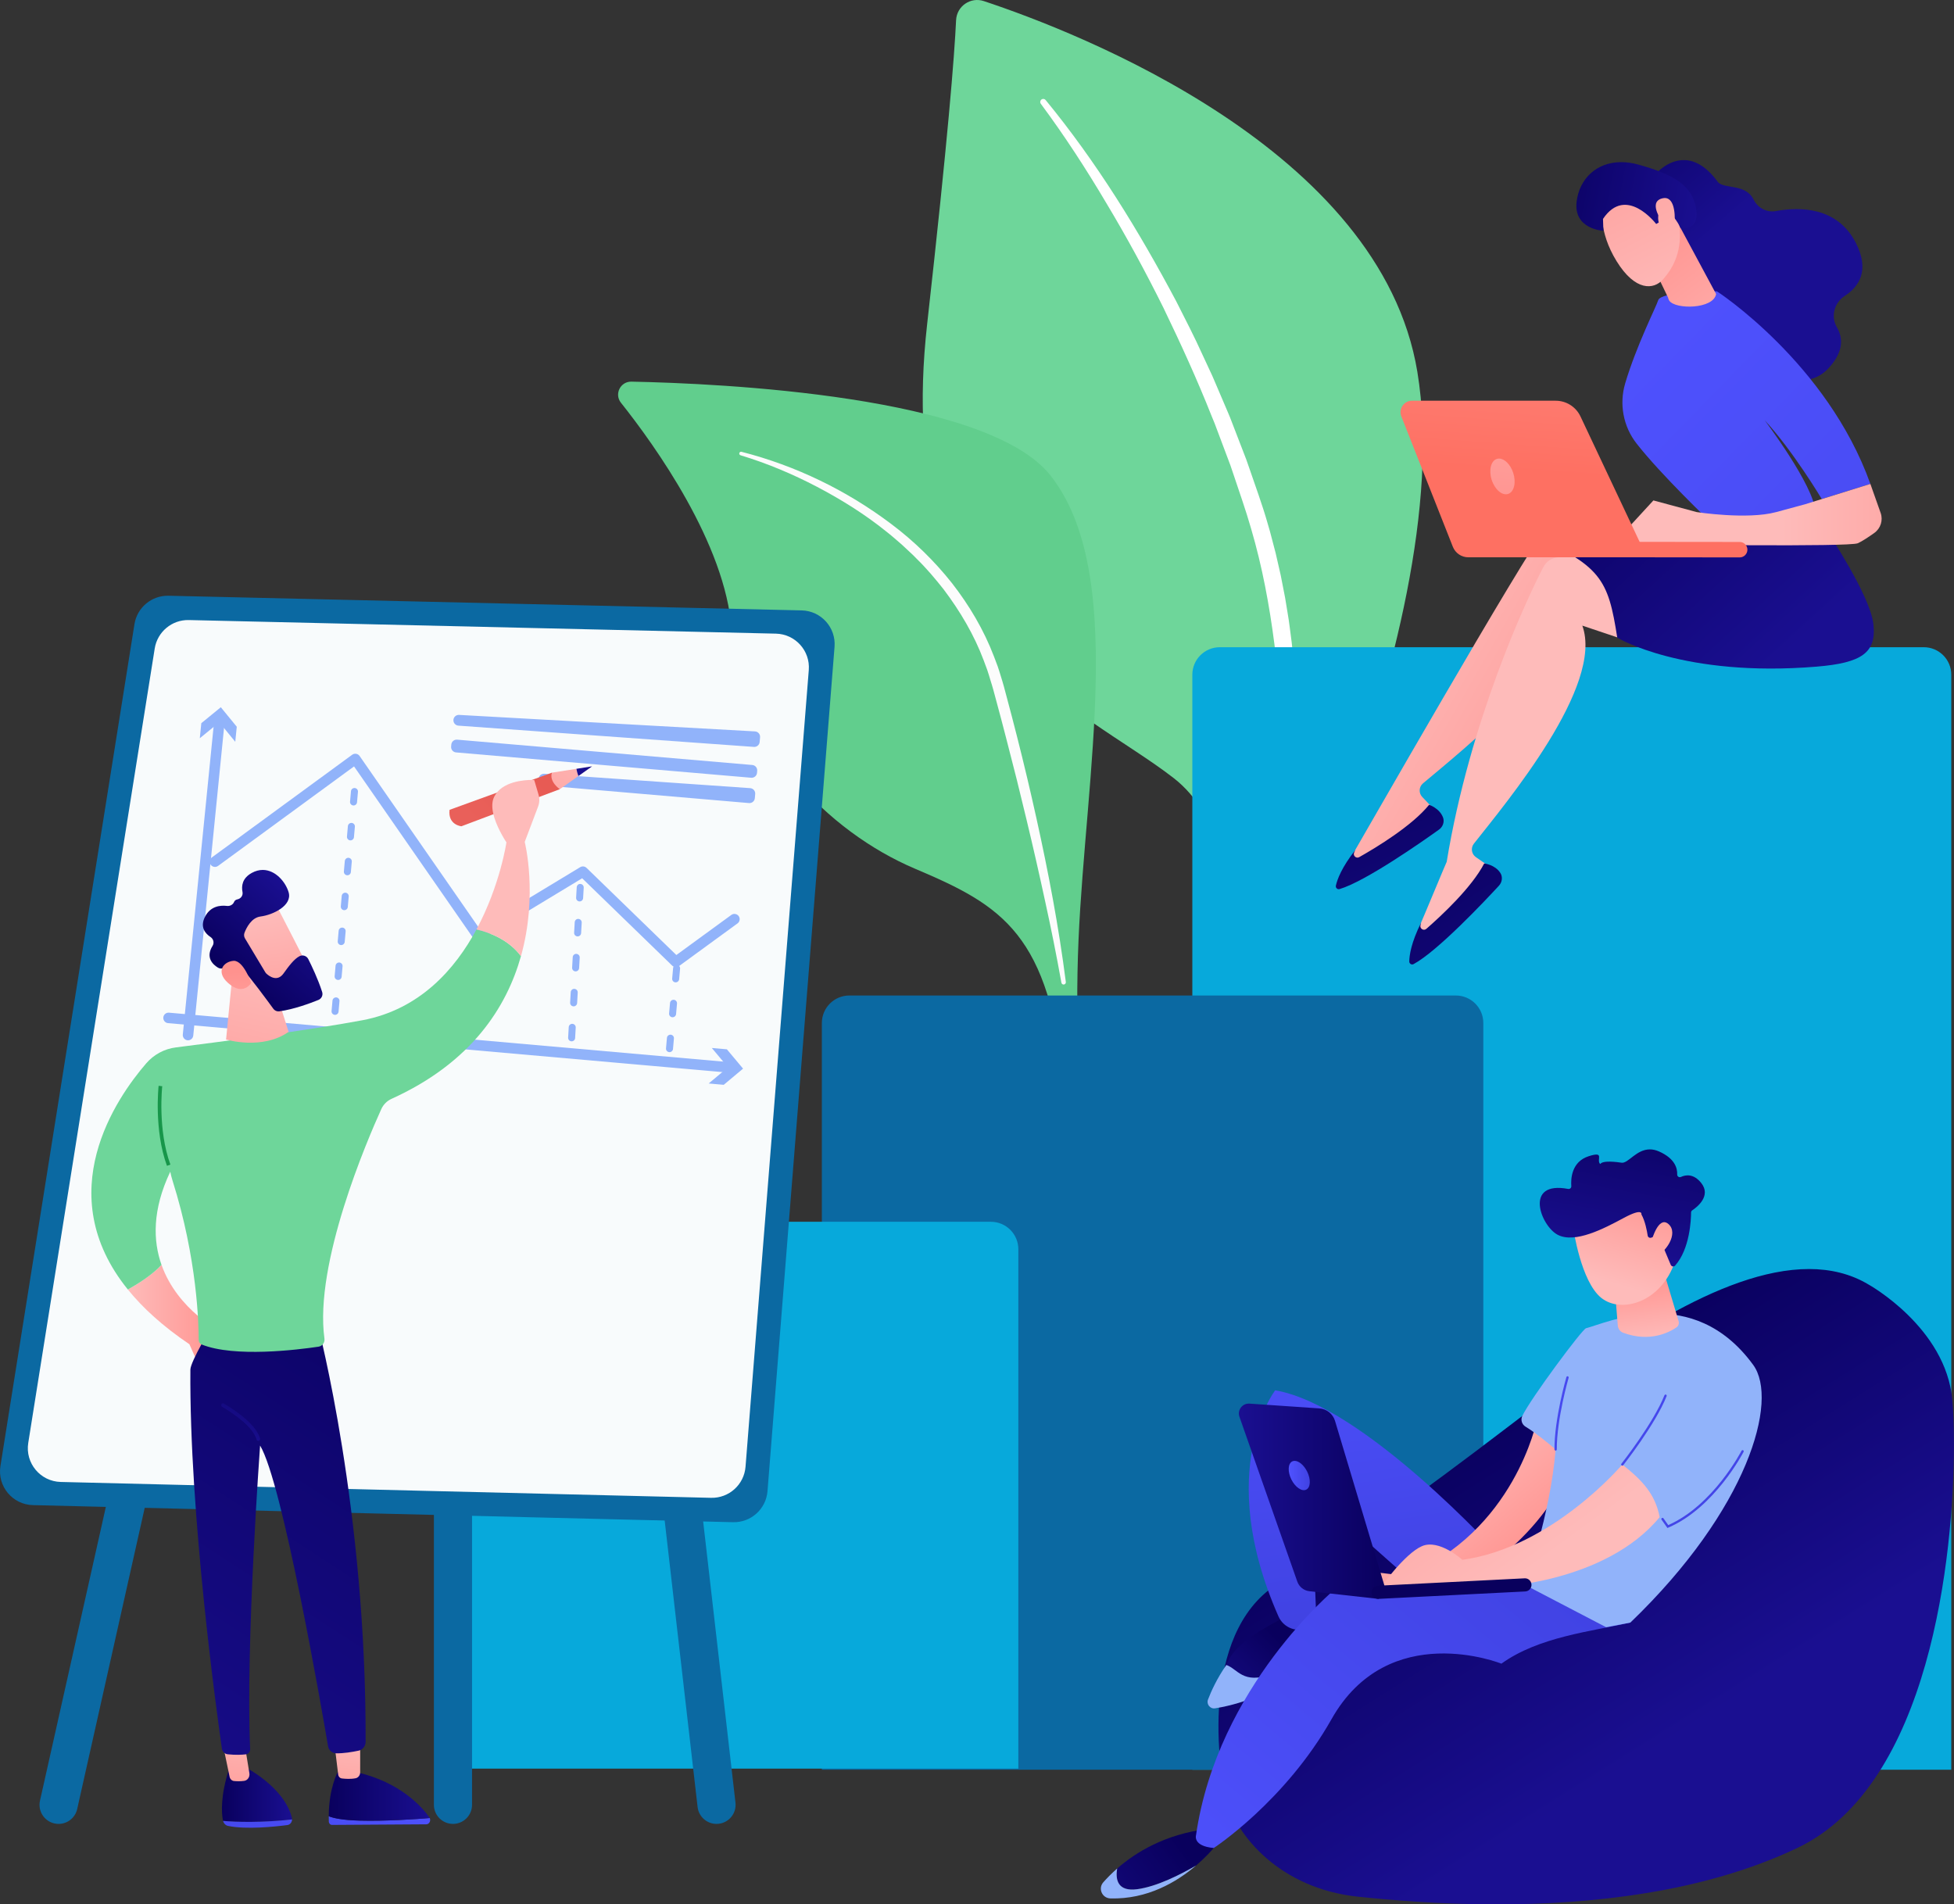 <svg xmlns="http://www.w3.org/2000/svg" xmlns:xlink="http://www.w3.org/1999/xlink" xmlns:a="http://ns.adobe.com/AdobeSVGViewerExtensions/3.0/" x="0px" y="0px" width="2873px" height="2800px" viewBox="9.102 0 2873 2800" xml:space="preserve">
<rect x="9.102" y="0" width="2873" height="2800" fill="#333333" stroke="none"/>
<defs>
</defs>
<g>
	<defs>
		<rect id="SVGID_1_" x="9.102" width="2872.87" height="2800"></rect>
	</defs>
	<clipPath id="SVGID_59_">
		<use xlink:href="#SVGID_1_"></use>
	</clipPath>
	<g clip-path="url(#SVGID_59_)">
		<defs>
			<rect id="SVGID_58_" x="9.102" width="2872.866" height="2800"></rect>
		</defs>
		<clipPath id="SVGID_60_">
			<use xlink:href="#SVGID_58_"></use>
		</clipPath>
		<path clip-path="url(#SVGID_60_)" fill="#6ED69A" d="M1821.052,1574.892c0,0,51.615-323.707-86.214-430.841    c-137.83-107.134-414.885-199.911-362.52-667.665c30.656-273.843,40.033-394.115,42.539-446.773    c0.978-20.541,21.233-34.491,40.75-28.011c138.056,45.832,583.408,217.875,637.439,545.02    C2157.101,934.456,1821.052,1574.892,1821.052,1574.892"></path>
		<path clip-path="url(#SVGID_60_)" fill="#FFFFFF" d="M1546.509,147.069c74.983,91.237,136.828,191.976,192.091,296.067    c13.302,26.292,26.895,52.47,38.981,79.368l9.318,20.056l4.659,10.03l4.366,10.16l17.381,40.685l4.297,10.194l3.981,10.321    l7.962,20.645l7.962,20.646l3.98,10.324l3.653,10.445c9.5,27.964,19.836,55.512,27.962,84.184    c2.26,7.078,4.018,14.292,5.948,21.459c1.873,7.183,3.859,14.338,5.638,21.542l4.973,21.699l2.474,10.852l2.136,10.92l4.267,21.84    l3.616,21.951c1.245,7.311,2.385,14.638,3.262,22l2.867,22.051c6.672,58.902,9.486,118.219,7.582,177.365    c-1.584,59.145-7.086,118.115-16.078,176.501c-4.645,29.174-10.19,58.194-16.661,87.011    c-6.458,28.881-13.802,57.318-23.097,85.782c-1.357,4.162-5.834,6.436-9.998,5.076c-4.068-1.329-6.332-5.638-5.161-9.719    l0.064-0.221c3.945-13.689,7.436-27.966,10.672-42.098c3.27-14.174,6.363-28.399,9.126-42.695    c5.597-28.574,10.278-57.332,14.064-86.195c7.718-57.696,12.477-115.803,13.101-173.937c0.774-58.123-2.12-116.239-8.956-173.842    c-7.38-57.503-17.965-114.67-34.328-170.229c-7.907-27.767-17.821-55.302-26.977-82.936l-3.518-10.345l-3.846-10.229    l-7.691-20.458l-7.69-20.462l-3.845-10.232l-4.161-10.108c-21.465-54.222-45.728-107.289-71.113-159.838    c-25.929-52.282-53.769-103.659-83.834-153.738c-29.731-50.23-61.663-99.437-96.387-146.186l-0.126-0.171    c-1.481-1.993-1.065-4.809,0.929-6.29C1542.283,144.881,1544.995,145.235,1546.509,147.069"></path>
		<path clip-path="url(#SVGID_60_)" fill="#61CE8D" d="M1739.721,2254.617c21.866,16.851-167.335-354.576-144.829-872.9    c10.605-244.248,70.424-540.804-41.121-682.468c-92.835-117.903-486.772-135.528-616.314-138.125    c-16.186-0.324-25.452,18.322-15.378,30.997c49.664,62.488,153.657,207.206,162.715,333.577    c11.942,166.566,141.396,297.302,270.027,351.724c128.632,54.422,197.902,95.932,219.614,323.765    C1596.145,1829.021,1677.588,2206.735,1739.721,2254.617"></path>
		<path clip-path="url(#SVGID_60_)" fill="#FCFCFC" d="M1099.374,664.285c79.59,20.363,154.879,56.775,220.715,106.566    c32.975,24.808,62.861,53.924,88.629,86.418c25.486,32.683,46.9,68.86,61.756,107.724l5.5,14.592    c1.802,4.875,3.146,9.904,4.737,14.851c1.467,4.963,3.127,9.965,4.432,14.897l3.938,14.802    c5.295,19.723,10.493,39.471,15.489,59.274c10.06,39.585,19.489,79.333,28.313,119.214    c17.677,79.764,32.953,160.046,43.341,241.212c0.231,1.808-1.046,3.46-2.854,3.691c-1.749,0.224-3.353-0.965-3.664-2.679    l-0.018-0.102c-7.183-39.997-15.187-79.984-23.926-119.743c-8.574-39.807-17.638-79.507-27.147-119.099l-14.459-59.337    l-15.138-59.169c-5.037-19.725-10.277-39.398-15.612-59.047l-3.968-14.744c-1.317-4.92-2.901-9.593-4.334-14.401    c-1.512-4.762-2.769-9.611-4.479-14.306l-5.222-14.053c-14.019-37.49-34.669-72.214-58.76-104.184    c-12.398-15.731-25.368-31.099-39.755-45.139l-5.294-5.361l-5.5-5.154c-3.684-3.419-7.281-6.938-11.036-10.283    c-7.607-6.584-15.136-13.271-23.1-19.45c-31.39-25.302-65.854-46.769-101.667-65.575c-35.827-18.742-73.493-34.586-112.176-46.268    l-0.164-0.049c-1.399-0.423-2.191-1.9-1.768-3.3C1096.594,664.722,1098.009,663.938,1099.374,664.285"></path>
		<path clip-path="url(#SVGID_60_)" fill="#07A9DB" d="M2878.091,2602.006H1762.204V992.026c0-22.326,18.099-40.424,40.425-40.424    h1035.037c22.326,0,40.425,18.098,40.425,40.424V2602.006z"></path>
		<path clip-path="url(#SVGID_60_)" fill="#0B69A2" d="M2190.039,2602.006h-972.543V1504.108c0-22.326,18.099-40.425,40.426-40.425    h891.692c22.325,0,40.425,18.098,40.425,40.425V2602.006z"></path>
		<path clip-path="url(#SVGID_60_)" fill="#07A9DB" d="M1506.397,2600.375H668.378v-763.577c0-22.326,18.099-40.425,40.424-40.425    h757.17c22.324,0,40.425,18.099,40.425,40.425V2600.375z"></path>
	</g>
	<g clip-path="url(#SVGID_59_)">
		<defs>
			<path id="SVGID_57_" d="M2284.016,773.805c-33.622,41.003-282.423,476.715-282.885,476.893l-12.602,23.247     c51.116-11.815,96.404-37.36,135.652-77.142l-23.907-25.025c-5.487-5.746-4.987-14.913,1.088-20.033     c59.882-50.438,234.482-188.667,221.033-281.68l135.914,79.155l-81.583-176.493l-69.444-8.276     c-1.038-0.124-2.077-0.185-3.107-0.185C2296.414,764.267,2289.009,767.718,2284.016,773.805"></path>
		</defs>
		<clipPath id="SVGID_61_">
			<use xlink:href="#SVGID_57_"></use>
		</clipPath>
		
			<linearGradient id="SVGID_62_" gradientUnits="userSpaceOnUse" x1="9.102" y1="2799.947" x2="10.102" y2="2799.947" gradientTransform="matrix(392.253 223.892 -223.892 392.253 625360.188 -1099407.25)">
			<stop offset="0" style="stop-color:#FEBBBA"></stop>
			<stop offset="1" style="stop-color:#FF928E"></stop>
		</linearGradient>
		<polygon clip-path="url(#SVGID_61_)" fill="url(#SVGID_62_)" points="1769.102,1148.698 2342.867,1476.196 2677.738,889.513     2103.972,562.015   "></polygon>
	</g>
	<g clip-path="url(#SVGID_59_)">
		<defs>
			<path id="SVGID_56_" d="M2007.563,1260.251c-4.562,2.576-9.677-2.315-7.356-7.011l1.837-3.711     c-20.452,25.971-26.8,43.713-28.763,52.596c-0.706,3.194,2.277,6.03,5.411,5.096c38.243-11.381,121.114-69.491,146.237-87.491     c5.654-4.05,8.318-11.414,5.846-17.916c-5.165-13.588-20.423-18.517-20.423-18.517     C2085.241,1214.209,2033.142,1245.812,2007.563,1260.251"></path>
		</defs>
		<clipPath id="SVGID_63_">
			<use xlink:href="#SVGID_56_"></use>
		</clipPath>
		
			<linearGradient id="SVGID_64_" gradientUnits="userSpaceOnUse" x1="9.102" y1="2800.009" x2="10.102" y2="2800.009" gradientTransform="matrix(176.683 427.621 427.621 -176.683 -1196954.75 491930.656)">
			<stop offset="0" style="stop-color:#09005D"></stop>
			<stop offset="1" style="stop-color:#1A0F91"></stop>
		</linearGradient>
		<polygon clip-path="url(#SVGID_63_)" fill="url(#SVGID_64_)" points="2109.818,1126.591 2177.314,1289.948 1996.005,1364.861     1928.51,1201.504   "></polygon>
	</g>
	<g clip-path="url(#SVGID_59_)">
		<defs>
			<path id="SVGID_55_" d="M2299.453,819.493c-8.889,0.759-16.75,5.969-20.894,13.867     c-24.626,46.961-108.13,225.423-142.356,433.804c-0.416,0.267-37.746,90.204-38.162,90.471l-7.635,25.316     c47.666-21.914,86.848-56.095,117.232-102.998l-28.477-19.668c-6.537-4.518-7.904-13.597-2.988-19.839     c48.435-61.513,191.447-232.216,159.453-320.583l149.121,50.011l-115.613-156.331L2299.453,819.493z"></path>
		</defs>
		<clipPath id="SVGID_65_">
			<use xlink:href="#SVGID_55_"></use>
		</clipPath>
		
			<linearGradient id="SVGID_66_" gradientUnits="userSpaceOnUse" x1="9.102" y1="2800.019" x2="10.102" y2="2800.019" gradientTransform="matrix(-1342.097 -840.173 840.173 -1342.097 -2338291 3766460.25)">
			<stop offset="0" style="stop-color:#FEBBBA"></stop>
			<stop offset="1" style="stop-color:#FF928E"></stop>
		</linearGradient>
		<polygon clip-path="url(#SVGID_65_)" fill="url(#SVGID_66_)" points="2740.843,973.863 2201.436,636.186 1834.311,1222.631     2373.719,1560.309   "></polygon>
	</g>
	<g clip-path="url(#SVGID_59_)">
		<defs>
			<path id="SVGID_54_" d="M2106.274,1365.691c-3.946,3.445-9.944-0.309-8.622-5.379l1.045-4.006     c-14.771,29.573-17.397,48.231-17.521,57.329c-0.044,3.271,3.449,5.444,6.331,3.896     c35.147-18.886,104.544-92.565,125.505-115.276c4.717-5.111,5.835-12.863,2.1-18.729c-7.81-12.262-23.75-14.001-23.75-14.001     C2173.026,1304.88,2128.399,1346.373,2106.274,1365.691"></path>
		</defs>
		<clipPath id="SVGID_67_">
			<use xlink:href="#SVGID_54_"></use>
		</clipPath>
		
			<linearGradient id="SVGID_68_" gradientUnits="userSpaceOnUse" x1="9.102" y1="2800.009" x2="10.102" y2="2800.009" gradientTransform="matrix(259.567 382.982 382.982 -259.567 -1072651.5 724522)">
			<stop offset="0" style="stop-color:#09005D"></stop>
			<stop offset="1" style="stop-color:#1A0F91"></stop>
		</linearGradient>
		<polygon clip-path="url(#SVGID_67_)" fill="url(#SVGID_68_)" points="2175.499,1205.567 2288.303,1372.005 2124.479,1483.037     2011.676,1316.599   "></polygon>
	</g>
	<g clip-path="url(#SVGID_59_)">
		<defs>
			<path id="SVGID_53_" d="M2422.255,783.746c-28.554,11.081-170.435-0.183-170.435-0.183     c112.174,46.562,121.73,68.348,135.162,153.985c0,0,96.787,58.844,293.127,42.613c65.979-5.455,88.583-20.245,83.409-63.013     c-5.172-42.77-68.208-136.528-68.208-136.528s-84.944-2.764-160.55-2.764C2482.108,777.856,2433.977,779.197,2422.255,783.746"></path>
		</defs>
		<clipPath id="SVGID_69_">
			<use xlink:href="#SVGID_53_"></use>
		</clipPath>
		
			<linearGradient id="SVGID_70_" gradientUnits="userSpaceOnUse" x1="9.102" y1="2800.087" x2="10.102" y2="2800.087" gradientTransform="matrix(322.613 353.548 -353.548 322.613 989308.125 -905931)">
			<stop offset="0" style="stop-color:#09005D"></stop>
			<stop offset="1" style="stop-color:#1A0F91"></stop>
		</linearGradient>
		<polygon clip-path="url(#SVGID_69_)" fill="url(#SVGID_70_)" points="2143.009,877.146 2486.658,1253.749 2877.504,897.102     2533.854,520.5   "></polygon>
	</g>
	<g clip-path="url(#SVGID_59_)">
		<defs>
			<path id="SVGID_52_" d="M2443.939,255.32l18.201,59.092l81.255,192.007c0,0,102.339,90.571,154.036,35.163     c23.068-24.725,21.39-45.27,12.455-60.442c-9.314-15.816-3.816-36.086,11.587-46.071c20.974-13.592,37.173-37.436,16.19-78.175     c-27.486-53.375-83.159-52.847-117.219-46.565c-13.676,2.524-26.951-4.564-33.098-17.038     c-11.902-24.162-44.373-14.638-52.826-26.182c-17.749-24.235-35.093-31.743-49.777-31.742     C2460.808,235.368,2443.939,255.32,2443.939,255.32"></path>
		</defs>
		<clipPath id="SVGID_71_">
			<use xlink:href="#SVGID_52_"></use>
		</clipPath>
		
			<linearGradient id="SVGID_72_" gradientUnits="userSpaceOnUse" x1="9.102" y1="2799.919" x2="10.102" y2="2799.919" gradientTransform="matrix(170.547 196.886 196.886 -170.547 -550456.75 475863.281)">
			<stop offset="0" style="stop-color:#09005D"></stop>
			<stop offset="1" style="stop-color:#1A0F91"></stop>
		</linearGradient>
		<polygon clip-path="url(#SVGID_71_)" fill="url(#SVGID_72_)" points="2623.737,79.621 2937.61,441.969 2578.848,752.734     2264.976,390.387   "></polygon>
	</g>
	<g clip-path="url(#SVGID_59_)">
		<defs>
			<path id="SVGID_51_" d="M2447.147,441.503c-2.674,8.96-31.992,66.525-48.487,122.104c-9.035,30.435-2.899,63.379,16.631,88.404     c36.136,46.297,109.541,116.196,109.541,116.196l153.631-15.878c-2.547-39.1-74.848-134.614-74.848-134.614     c41.784,45.108,84.074,116.056,84.074,116.056l71.468-22.25c-63.637-178.061-225.603-283.179-225.603-283.179     s-0.483-0.004-1.381-0.004C2521.377,428.338,2450.932,428.825,2447.147,441.503"></path>
		</defs>
		<clipPath id="SVGID_73_">
			<use xlink:href="#SVGID_51_"></use>
		</clipPath>
		
			<linearGradient id="SVGID_74_" gradientUnits="userSpaceOnUse" x1="9.102" y1="2799.979" x2="10.102" y2="2799.979" gradientTransform="matrix(924.69 891.959 -891.959 924.69 2491459.25 -2596793.25)">
			<stop offset="0" style="stop-color:#4F52FF"></stop>
			<stop offset="1" style="stop-color:#4042E2"></stop>
		</linearGradient>
		<polygon clip-path="url(#SVGID_73_)" fill="url(#SVGID_74_)" points="2219.801,604.394 2581.047,952.853 2928.981,592.151     2567.735,243.692   "></polygon>
	</g>
	<g clip-path="url(#SVGID_59_)">
		<defs>
			<path id="SVGID_50_" d="M2663.104,741.425l-42.505,11.506c-42.505,11.507-116.771,0-116.771,0l-63.701-17.153l-55.157,60.012     l64.248,4.719c0,0,278.737,3.784,291.388-1.75c6.209-2.716,15.95-9.206,24.26-15.111c9.359-6.651,13.208-18.668,9.379-29.493     l-15.087-42.634L2663.104,741.425z"></path>
		</defs>
		<clipPath id="SVGID_75_">
			<use xlink:href="#SVGID_50_"></use>
		</clipPath>
		
			<linearGradient id="SVGID_76_" gradientUnits="userSpaceOnUse" x1="9.102" y1="2799.996" x2="10.102" y2="2799.996" gradientTransform="matrix(390.743 0 0 -390.743 -927.823 1094835.875)">
			<stop offset="0" style="stop-color:#FEBBBA"></stop>
			<stop offset="1" style="stop-color:#FF928E"></stop>
		</linearGradient>
		<rect x="2384.97" y="711.521" clip-path="url(#SVGID_75_)" fill="url(#SVGID_76_)" width="393.104" height="92.771"></rect>
	</g>
	<g clip-path="url(#SVGID_59_)">
		<defs>
			<path id="SVGID_49_" d="M2451.533,336.153c-6.048,3.218-24.423,25.802-23.002,32.504l33.094,68.735     c0.337,1.592,0.846,3.172,1.735,4.536c8.736,13.408,65.293,12.776,68.945-9.679l-55.319-102.87     c-3.199-1.032-5.666-1.952-7.531-2.766L2451.533,336.153z M2469.455,326.613l4.065-2.165c3.532-1.879-0.556-3.037-4.319-3.037     C2464.891,321.411,2461.005,322.928,2469.455,326.613"></path>
		</defs>
		<clipPath id="SVGID_77_">
			<use xlink:href="#SVGID_49_"></use>
		</clipPath>
		
			<linearGradient id="SVGID_78_" gradientUnits="userSpaceOnUse" x1="9.102" y1="2799.984" x2="10.102" y2="2799.984" gradientTransform="matrix(-177.37 -230.35 -230.35 177.37 649202 -493978.406)">
			<stop offset="0" style="stop-color:#FEBBBA"></stop>
			<stop offset="1" style="stop-color:#FF928E"></stop>
		</linearGradient>
		<polygon clip-path="url(#SVGID_77_)" fill="url(#SVGID_78_)" points="2466.266,506.187 2362.372,371.26 2493.15,270.561     2597.044,405.487   "></polygon>
	</g>
	<g clip-path="url(#SVGID_59_)">
		<defs>
			<path id="SVGID_48_" d="M2365.028,305.238c0,0-6.245,34.753,21.072,78.941c27.317,44.19,54.517,42.194,68.338,26.436     c13.82-15.76,30.374-42.005,22.842-86.078c-4.556-26.662-41.229-44.347-71.579-44.349     C2385.879,280.186,2368.757,287.728,2365.028,305.238"></path>
		</defs>
		<clipPath id="SVGID_79_">
			<use xlink:href="#SVGID_48_"></use>
		</clipPath>
		
			<linearGradient id="SVGID_80_" gradientUnits="userSpaceOnUse" x1="9.102" y1="2800.025" x2="10.102" y2="2800.025" gradientTransform="matrix(-170.025 -325.389 -325.389 170.025 915117.75 -472657.25)">
			<stop offset="0" style="stop-color:#FEBBBA"></stop>
			<stop offset="1" style="stop-color:#FF928E"></stop>
		</linearGradient>
		<polygon clip-path="url(#SVGID_79_)" fill="url(#SVGID_80_)" points="2385.813,480.1 2297.96,311.968 2457.782,228.457     2545.636,396.588   "></polygon>
	</g>
	<g clip-path="url(#SVGID_59_)">
		<defs>
			<path id="SVGID_47_" d="M2327.223,296.603c-4.789,40.702,39.371,42.767,39.371,42.767l-0.573-17.496     c33.959-50.646,78.191,7.451,78.191,7.451l3.731-2.121c0,0-4.723-18.939,8.346-17.304c13.07,1.634,23.894,25.579,23.894,25.579     s28.335,5.67,22.69-29.031c-5.644-34.702-34.85-50.539-84.827-64.445c-8.878-2.47-17.313-3.624-25.214-3.624     C2356.246,238.381,2331.16,263.131,2327.223,296.603"></path>
		</defs>
		<clipPath id="SVGID_81_">
			<use xlink:href="#SVGID_47_"></use>
		</clipPath>
		
			<linearGradient id="SVGID_82_" gradientUnits="userSpaceOnUse" x1="9.102" y1="2800.023" x2="10.102" y2="2800.023" gradientTransform="matrix(238.086 47.77 47.77 -238.086 -133652 666472.25)">
			<stop offset="0" style="stop-color:#09005D"></stop>
			<stop offset="1" style="stop-color:#1A0F91"></stop>
		</linearGradient>
		<polygon clip-path="url(#SVGID_81_)" fill="url(#SVGID_82_)" points="2329.635,202.488 2528.34,242.356 2501.316,377.04     2302.611,337.172   "></polygon>
	</g>
	<g clip-path="url(#SVGID_59_)">
		<defs>
			<path id="SVGID_46_" d="M2452.306,291.873c-20.857,6.171,2.056,35.904,2.056,35.904l16.663,6.362     c1.251-12.094,2.013-42.986-14.16-42.983C2455.475,291.156,2453.957,291.384,2452.306,291.873"></path>
		</defs>
		<clipPath id="SVGID_83_">
			<use xlink:href="#SVGID_46_"></use>
		</clipPath>
		
			<linearGradient id="SVGID_84_" gradientUnits="userSpaceOnUse" x1="9.102" y1="2800.019" x2="10.102" y2="2800.019" gradientTransform="matrix(-170.023 -325.385 -325.385 170.023 915147.438 -472672.656)">
			<stop offset="0" style="stop-color:#FEBBBA"></stop>
			<stop offset="1" style="stop-color:#FF928E"></stop>
		</linearGradient>
		<polygon clip-path="url(#SVGID_83_)" fill="url(#SVGID_84_)" points="2440.368,351.211 2413.804,300.373 2464.117,274.083     2490.682,324.92   "></polygon>
	</g>
	<g clip-path="url(#SVGID_59_)">
		<defs>
			<path id="SVGID_45_" d="M2301.92,807.911c-0.006,6.272,5.072,11.363,11.344,11.367l253.703,0.277     c0.193,0.001,0.389-0.004,0.583-0.013c6-0.297,10.778-5.254,10.786-11.331c0.006-6.271-5.073-11.362-11.345-11.366     l-253.702-0.277c-0.067-0.001-0.134-0.001-0.2-0.001C2306.925,796.567,2301.926,801.705,2301.92,807.911"></path>
		</defs>
		<clipPath id="SVGID_85_">
			<use xlink:href="#SVGID_45_"></use>
		</clipPath>
		
			<linearGradient id="SVGID_86_" gradientUnits="userSpaceOnUse" x1="9.102" y1="2800" x2="10.102" y2="2800" gradientTransform="matrix(-8.72 383.295 383.295 8.72 -1070647.75 -29631.479)">
			<stop offset="0" style="stop-color:#FF928E"></stop>
			<stop offset="1" style="stop-color:#FE7062"></stop>
		</linearGradient>
		<polygon clip-path="url(#SVGID_85_)" fill="url(#SVGID_86_)" points="2578.864,796.579 2578.198,825.842 2301.391,819.544     2302.057,790.282   "></polygon>
	</g>
	<g clip-path="url(#SVGID_59_)">
		<defs>
			<path id="SVGID_44_" d="M2085.197,589.195c-11.908,0-20.068,12.002-15.692,23.076l75.743,191.657     c3.692,9.341,12.718,15.479,22.762,15.479h262.57l-97.677-207.118c-6.648-14.097-20.835-23.093-36.421-23.093H2085.197z"></path>
		</defs>
		<clipPath id="SVGID_87_">
			<use xlink:href="#SVGID_44_"></use>
		</clipPath>
		
			<linearGradient id="SVGID_88_" gradientUnits="userSpaceOnUse" x1="9.102" y1="2799.994" x2="10.102" y2="2799.994" gradientTransform="matrix(-27.642 382.381 382.381 27.642 -1068136.5 -80565.516)">
			<stop offset="0" style="stop-color:#FF928E"></stop>
			<stop offset="1" style="stop-color:#FE7062"></stop>
		</linearGradient>
		<polygon clip-path="url(#SVGID_87_)" fill="url(#SVGID_88_)" points="2447.136,590.392 2428.681,845.687 2048.573,818.209     2067.028,562.914   "></polygon>
	</g>
	<g clip-path="url(#SVGID_59_)">
		<defs>
			<path id="SVGID_43_" d="M2209.914,674.736c-8.752,2.815-12.135,16.632-7.556,30.855c4.579,14.225,15.384,23.474,24.136,20.656     c8.752-2.816,12.133-16.632,7.556-30.857c-4.024-12.503-12.859-21.162-20.882-21.161     C2212.063,674.23,2210.973,674.395,2209.914,674.736"></path>
		</defs>
		<clipPath id="SVGID_89_">
			<use xlink:href="#SVGID_43_"></use>
		</clipPath>
		
			<linearGradient id="SVGID_90_" gradientUnits="userSpaceOnUse" x1="9.102" y1="2800" x2="10.102" y2="2800" gradientTransform="matrix(-39.16 375.473 375.473 39.16 -1048715.25 -112684.594)">
			<stop offset="0" style="stop-color:#FEBBBA"></stop>
			<stop offset="1" style="stop-color:#FF928E"></stop>
		</linearGradient>
		<polygon clip-path="url(#SVGID_89_)" fill="url(#SVGID_90_)" points="2244.285,674.819 2238.188,733.28 2192.122,728.476     2198.219,670.015   "></polygon>
	</g>
	<g clip-path="url(#SVGID_59_)">
		<defs>
			<path id="SVGID_42_" d="M2273.537,2061.982c-127.644,96.975-255.383,196.566-377.006,261.57     c-121.624,65.008-98.494,266.534-84.176,320.634c14.32,54.1,78.424,132.672,194.037,144.587     c44.73,4.608,117.348,11.195,202.816,11.227h1.271c135.211-0.056,302.293-16.575,441.747-83.182     c194.758-93.022,229.574-429.238,229.741-592.075v-2.324c-0.027-26.888-1.002-48.891-2.343-64.083     c-9.414-106.687-123.207-169.723-123.207-169.723c-26.5-15.902-56.099-22.75-87.531-22.75     C2538.425,1865.863,2376.398,1983.835,2273.537,2061.982"></path>
		</defs>
		<clipPath id="SVGID_91_">
			<use xlink:href="#SVGID_42_"></use>
		</clipPath>
		
			<linearGradient id="SVGID_92_" gradientUnits="userSpaceOnUse" x1="9.102" y1="2800.019" x2="10.102" y2="2800.019" gradientTransform="matrix(301.41 479.165 -479.165 301.41 1341101.875 -846230.188)">
			<stop offset="0" style="stop-color:#09005D"></stop>
			<stop offset="1" style="stop-color:#1A0F91"></stop>
		</linearGradient>
		<polygon clip-path="url(#SVGID_91_)" fill="url(#SVGID_92_)" points="1353.893,2130.694 2088.764,3298.951 3302.982,2535.169     2568.111,1366.912   "></polygon>
	</g>
	<g clip-path="url(#SVGID_59_)">
		<defs>
			<path id="SVGID_41_" d="M1812.158,2448.048c-2.604,6.832-19.922,57.272-12.699,56.132     c96.199-15.195,167.417-79.037,167.417-79.037c-3.768-63.186-34.479-64.81-34.479-64.81     C1863.561,2394.6,1824.547,2415.537,1812.158,2448.048"></path>
		</defs>
		<clipPath id="SVGID_93_">
			<use xlink:href="#SVGID_41_"></use>
		</clipPath>
		
			<linearGradient id="SVGID_94_" gradientUnits="userSpaceOnUse" x1="9.102" y1="2800.044" x2="10.102" y2="2800.044" gradientTransform="matrix(-111.339 116.287 -116.287 -111.339 328518.688 313110.031)">
			<stop offset="0" style="stop-color:#09005D"></stop>
			<stop offset="1" style="stop-color:#1A0F91"></stop>
		</linearGradient>
		<polygon clip-path="url(#SVGID_93_)" fill="url(#SVGID_94_)" points="1875.762,2273.096 1719.812,2435.977 1883.351,2592.557     2039.301,2429.676   "></polygon>
	</g>
	<g clip-path="url(#SVGID_59_)">
		<defs>
			<path id="SVGID_40_" d="M1888.92,2376.719c7.694,17.423,29.216,25.165,45.268,14.912c4.803-3.066,8.251-7.176,10.344-12.329     l-7.69-184.945c0,0,169.678,148.402,199.173,177.041c29.493,28.64,179.409,11.184,142.267-85.359h-64.811     c0,0-198.92-219.688-329.386-241.854C1884.084,2044.185,1793.266,2160.113,1888.92,2376.719"></path>
		</defs>
		<clipPath id="SVGID_95_">
			<use xlink:href="#SVGID_40_"></use>
		</clipPath>
		
			<linearGradient id="SVGID_96_" gradientUnits="userSpaceOnUse" x1="9.102" y1="2799.992" x2="10.102" y2="2799.992" gradientTransform="matrix(79.47 490.642 490.642 -79.47 -1372520 219923.609)">
			<stop offset="0" style="stop-color:#4F52FF"></stop>
			<stop offset="1" style="stop-color:#4042E2"></stop>
		</linearGradient>
		<polygon clip-path="url(#SVGID_95_)" fill="url(#SVGID_96_)" points="2302.074,1961.772 2371.879,2392.74 1806.614,2484.297     1736.81,2053.329   "></polygon>
	</g>
	<g clip-path="url(#SVGID_59_)">
		<defs>
			<path id="SVGID_39_" d="M1651.7,2747.286c-2.859,17.149,1.292,34.162,29.443,30.413c28.957-3.857,63.884-21.651,86.504-34.789     c24.611-20.99,38.083-40.862,38.083-40.862l-21.127-12.922C1722.133,2696.783,1678.858,2723.487,1651.7,2747.286"></path>
		</defs>
		<clipPath id="SVGID_97_">
			<use xlink:href="#SVGID_39_"></use>
		</clipPath>
		
			<linearGradient id="SVGID_98_" gradientUnits="userSpaceOnUse" x1="9.102" y1="2799.989" x2="10.102" y2="2799.989" gradientTransform="matrix(-210.6 154.569 -154.569 -210.6 436463.594 590986.375)">
			<stop offset="0" style="stop-color:#09005D"></stop>
			<stop offset="1" style="stop-color:#1A0F91"></stop>
		</linearGradient>
		<polygon clip-path="url(#SVGID_97_)" fill="url(#SVGID_98_)" points="1750.805,2614.29 1604.803,2721.447 1703.766,2856.284     1849.768,2749.127   "></polygon>
	</g>
	<g clip-path="url(#SVGID_59_)">
		<defs>
			<rect id="SVGID_38_" x="9.102" width="2872.866" height="2800"></rect>
		</defs>
		<clipPath id="SVGID_99_">
			<use xlink:href="#SVGID_38_"></use>
		</clipPath>
		<path clip-path="url(#SVGID_99_)" fill="#91B3FA" d="M1812.159,2448.048c16.731,5.415,24.09,29.12,66.546,13.444    c41.075-15.166,71.61-34.724,87.32-46.002c0.352,3.056,0.646,6.248,0.85,9.653c0,0-75.091,71.424-171.29,86.618    c-7.222,1.141-12.946-6.067-10.342-12.9C1789.914,2486.602,1798.337,2468.007,1812.159,2448.048"></path>
		<path clip-path="url(#SVGID_99_)" fill="#91B3FA" d="M1631.24,2767.608c5.354-6.085,12.188-13.074,20.46-20.322    c-2.859,17.15,1.292,34.162,29.444,30.413c28.956-3.857,63.884-21.651,86.503-34.789c-28.35,24.179-71.484,49.841-125.929,48.334    C1629.628,2790.909,1623.249,2776.69,1631.24,2767.608"></path>
	</g>
	<g clip-path="url(#SVGID_59_)">
		<defs>
			<path id="SVGID_37_" d="M1972.406,2336.217c0,0-173.321,143.399-204.759,362.061c0,0-5.218,16.082,26.111,18.832     c0,0,104.789-68.44,173.117-189.441c83.777-148.366,249.755-81.58,249.755-81.58c54.535-39.319,131.597-47.325,189.651-60.424     l-130.374-52.732L1972.406,2336.217z"></path>
		</defs>
		<clipPath id="SVGID_100_">
			<use xlink:href="#SVGID_37_"></use>
		</clipPath>
		
			<linearGradient id="SVGID_101_" gradientUnits="userSpaceOnUse" x1="9.102" y1="2799.967" x2="10.102" y2="2799.967" gradientTransform="matrix(525.196 -632.307 -632.307 -525.196 1767424.375 1479194.375)">
			<stop offset="0" style="stop-color:#4F52FF"></stop>
			<stop offset="1" style="stop-color:#4042E2"></stop>
		</linearGradient>
		<polygon clip-path="url(#SVGID_100_)" fill="url(#SVGID_101_)" points="1573.603,2560.27 2025.282,2016.472 2595.109,2489.771     2143.43,3033.569   "></polygon>
	</g>
	<g clip-path="url(#SVGID_59_)">
		<defs>
			<path id="SVGID_36_" d="M2075.982,2316.963l-56.943-6.711l-13.438,21.425l133.573,4.256c0,0,114.178-45.223,174.672-168.449     c1.998-4.072,35.311-72.854-45.105-79.037C2268.741,2088.446,2236.067,2252.185,2075.982,2316.963"></path>
		</defs>
		<clipPath id="SVGID_102_">
			<use xlink:href="#SVGID_36_"></use>
		</clipPath>
		
			<linearGradient id="SVGID_103_" gradientUnits="userSpaceOnUse" x1="9.102" y1="2799.919" x2="10.102" y2="2799.919" gradientTransform="matrix(142.977 170.027 -170.027 142.977 476867.875 -399742.656)">
			<stop offset="0" style="stop-color:#FEBBBA"></stop>
			<stop offset="1" style="stop-color:#FF928E"></stop>
		</linearGradient>
		<polygon clip-path="url(#SVGID_102_)" fill="url(#SVGID_103_)" points="1883.692,2190.96 2147.909,2505.164 2471.066,2233.419     2206.85,1919.215   "></polygon>
	</g>
	<g clip-path="url(#SVGID_59_)">
		<defs>
			<rect id="SVGID_35_" x="9.102" width="2872.866" height="2800"></rect>
		</defs>
		<clipPath id="SVGID_104_">
			<use xlink:href="#SVGID_35_"></use>
		</clipPath>
		<path clip-path="url(#SVGID_104_)" fill="#91B3FA" d="M2251.232,2330.256c0,0,37.154-100.996,45.14-199.13    c0,0-27.181-23.36-44.171-33.438c-5.502-3.264-7.579-10.167-4.798-15.928c12.491-25.876,88.028-127.478,93.687-128.891    c30.756-7.675,156.889-67.648,245.724,53.865c38.125,52.148-7.566,212.682-180.53,378.93l-35.683,6.825L2251.232,2330.256z"></path>
	</g>
	<g clip-path="url(#SVGID_59_)">
		<defs>
			<path id="SVGID_34_" d="M2159.196,2293.349c0,0-34.107-31.095-59.47-19.993c-25.363,11.102-60.139,60.104-60.139,60.104h169.455     c0,0,160.229-5.646,240.295-102.806c-6.444-33.999-25.737-54.308-54.939-77.399     C2394.398,2153.255,2291.173,2275.482,2159.196,2293.349"></path>
		</defs>
		<clipPath id="SVGID_105_">
			<use xlink:href="#SVGID_34_"></use>
		</clipPath>
		
			<linearGradient id="SVGID_106_" gradientUnits="userSpaceOnUse" x1="9.102" y1="2800.037" x2="10.102" y2="2800.037" gradientTransform="matrix(-285.788 -390.974 390.974 -285.788 -1089864.125 806060.438)">
			<stop offset="0" style="stop-color:#FEBBBA"></stop>
			<stop offset="1" style="stop-color:#FF928E"></stop>
		</linearGradient>
		<polygon clip-path="url(#SVGID_105_)" fill="url(#SVGID_106_)" points="2535.189,2270.705 2306.646,1958.045 1953.735,2216.01     2182.279,2528.67   "></polygon>
	</g>
	<g clip-path="url(#SVGID_59_)">
		<defs>
			<path id="SVGID_33_" d="M2382.449,1883.39l5.354,65.624c0.387,4.737,3.442,8.902,7.901,10.547     c38.987,14.395,67.408-0.417,78.282-7.864c2.974-2.035,4.25-5.774,3.216-9.225l-22.586-75.33L2382.449,1883.39z"></path>
		</defs>
		<clipPath id="SVGID_107_">
			<use xlink:href="#SVGID_33_"></use>
		</clipPath>
		
			<linearGradient id="SVGID_108_" gradientUnits="userSpaceOnUse" x1="9.102" y1="2800.006" x2="10.102" y2="2800.006" gradientTransform="matrix(-10.527 -94.741 94.741 -10.527 -262744.5 32309.168)">
			<stop offset="0" style="stop-color:#FEBBBA"></stop>
			<stop offset="1" style="stop-color:#FF928E"></stop>
		</linearGradient>
		<polygon clip-path="url(#SVGID_107_)" fill="url(#SVGID_108_)" points="2489.961,1972.652 2477.069,1856.629 2370.726,1868.444     2383.617,1984.469   "></polygon>
	</g>
	<g clip-path="url(#SVGID_59_)">
		<defs>
			<path id="SVGID_32_" d="M2322.363,1806.135c0,0,11.104,78.089,41.102,102.104c29.997,24.014,88.438,5.932,108.179-52.938     l-39.331-100.654L2322.363,1806.135z"></path>
		</defs>
		<clipPath id="SVGID_109_">
			<use xlink:href="#SVGID_32_"></use>
		</clipPath>
		
			<linearGradient id="SVGID_110_" gradientUnits="userSpaceOnUse" x1="9.102" y1="2800.023" x2="10.102" y2="2800.023" gradientTransform="matrix(46.399 -153.035 153.035 46.399 -426540.938 -126635.391)">
			<stop offset="0" style="stop-color:#FEBBBA"></stop>
			<stop offset="1" style="stop-color:#FF928E"></stop>
		</linearGradient>
		<polygon clip-path="url(#SVGID_109_)" fill="url(#SVGID_110_)" points="2459.076,1973.702 2520.959,1769.598 2334.931,1713.195     2273.048,1917.3   "></polygon>
	</g>
	<g clip-path="url(#SVGID_59_)">
		<defs>
			<path id="SVGID_31_" d="M2410.875,1699.768c-6.986,5.239-12.561,10.479-17.53,9.756c-19.064-2.771-26.247-1.31-29.169,0.15     c-2.262,1.132-1.971,2.262-2.659,1.43c-5.369-6.485,7.41-18.713-16.392-11.168c-25.435,8.061-26.52,33.178-25.713,44.096     c0.186,2.529-2.106,4.516-4.599,4.047c-65.518-12.307-40.407,54.12-15.615,67.318c25.427,13.539,68.614-9.196,97.369-24.673     c28.754-15.477,25.892-5.231,25.892-5.231c5.472,9.717,8.176,23.981,9.258,31.189c0.356,2.372,2.745,3.834,5.025,3.099     l7.293-2.35c1.918-0.616,3.99,0.334,4.771,2.194l16.8,40.029c1.101,2.623,4.593,3.246,6.482,1.12     c21.819-24.558,23.375-68.095,23.436-78.074c0.009-1.292,0.677-2.477,1.753-3.191c6.566-4.362,28.454-21.006,13.137-40.198     c-11.078-13.882-22.646-12.16-29.836-8.849c-2.653,1.224-5.616-0.755-5.49-3.677c0.387-9.012-3.266-23.475-26.744-33.82     c-4.852-2.138-9.305-3.019-13.418-3.019C2425.221,1689.947,2417.426,1694.857,2410.875,1699.768"></path>
		</defs>
		<clipPath id="SVGID_111_">
			<use xlink:href="#SVGID_31_"></use>
		</clipPath>
		
			<linearGradient id="SVGID_112_" gradientUnits="userSpaceOnUse" x1="9.102" y1="2800.016" x2="10.102" y2="2800.016" gradientTransform="matrix(-43.042 245.497 -245.497 -43.042 690203.812 119890.859)">
			<stop offset="0" style="stop-color:#09005D"></stop>
			<stop offset="1" style="stop-color:#1A0F91"></stop>
		</linearGradient>
		<polygon clip-path="url(#SVGID_111_)" fill="url(#SVGID_112_)" points="2257.539,1642.926 2219.877,1857.742 2517.487,1909.921     2555.15,1695.104   "></polygon>
	</g>
	<g clip-path="url(#SVGID_59_)">
		<defs>
			<path id="SVGID_30_" d="M2436.389,1827.907l3.928,20.9c17.854-5.692,37.499-35.552,21.916-49.118     c-2.178-1.896-4.249-2.711-6.205-2.711C2443.982,1796.982,2436.389,1827.907,2436.389,1827.907"></path>
		</defs>
		<clipPath id="SVGID_113_">
			<use xlink:href="#SVGID_30_"></use>
		</clipPath>
		
			<linearGradient id="SVGID_114_" gradientUnits="userSpaceOnUse" x1="9.102" y1="2800.031" x2="10.102" y2="2800.031" gradientTransform="matrix(46.399 -153.036 153.036 46.399 -426495.781 -126621.633)">
			<stop offset="0" style="stop-color:#FEBBBA"></stop>
			<stop offset="1" style="stop-color:#FF928E"></stop>
		</linearGradient>
		<polygon clip-path="url(#SVGID_113_)" fill="url(#SVGID_114_)" points="2474.328,1860.311 2492.207,1801.342 2439.876,1785.476     2421.997,1844.444   "></polygon>
	</g>
	<g clip-path="url(#SVGID_59_)">
		<defs>
			<path id="SVGID_29_" d="M1831.485,2083.108l85.056,242.314c2.741,7.806,9.748,13.324,17.981,14.155l101.157,11.234l12.439-7.868     l-76.086-253.736c-3.104-10.352-12.299-17.695-23.082-18.434l-102.724-7.028c-0.347-0.024-0.693-0.035-1.034-0.035     C1835.28,2063.71,1828.135,2073.561,1831.485,2083.108"></path>
		</defs>
		<clipPath id="SVGID_115_">
			<use xlink:href="#SVGID_29_"></use>
		</clipPath>
		
			<linearGradient id="SVGID_116_" gradientUnits="userSpaceOnUse" x1="9.102" y1="2800" x2="10.102" y2="2800" gradientTransform="matrix(-217.471 0 0 -217.471 4027.435 611126.562)">
			<stop offset="0" style="stop-color:#09005D"></stop>
			<stop offset="1" style="stop-color:#1A0F91"></stop>
		</linearGradient>
		<rect x="1828.135" y="2063.71" clip-path="url(#SVGID_115_)" fill="url(#SVGID_116_)" width="219.984" height="287.103"></rect>
	</g>
	<g clip-path="url(#SVGID_59_)">
		<defs>
			<path id="SVGID_28_" d="M1909.138,2148.685c-6.421,3.182-7.021,15.056-1.341,26.522c5.681,11.465,15.49,18.181,21.91,15.001     c6.421-3.181,7.021-15.055,1.341-26.521c-4.727-9.539-12.311-15.791-18.423-15.791     C1911.391,2147.896,1910.217,2148.151,1909.138,2148.685"></path>
		</defs>
		<clipPath id="SVGID_117_">
			<use xlink:href="#SVGID_28_"></use>
		</clipPath>
		
			<linearGradient id="SVGID_118_" gradientUnits="userSpaceOnUse" x1="9.102" y1="2799.961" x2="10.102" y2="2799.961" gradientTransform="matrix(31.044 0 0 -31.044 1621.354 89092.492)">
			<stop offset="0" style="stop-color:#4F52FF"></stop>
			<stop offset="1" style="stop-color:#4042E2"></stop>
		</linearGradient>
		<rect x="1902.117" y="2147.896" clip-path="url(#SVGID_117_)" fill="url(#SVGID_118_)" width="34.61" height="45.491"></rect>
	</g>
	<g clip-path="url(#SVGID_59_)">
		<defs>
			<path id="SVGID_27_" d="M2250.744,2320.609l-215.544,10.894c-5.327,0.269-9.43,4.806-9.159,10.135     c0.26,5.162,4.528,9.175,9.639,9.175c0.165,0,0.33-0.006,0.496-0.015l215.544-10.895c5.329-0.268,9.429-4.806,9.161-10.134     c-0.258-5.116-4.467-9.183-9.502-9.183C2251.168,2320.587,2250.957,2320.594,2250.744,2320.609"></path>
		</defs>
		<clipPath id="SVGID_119_">
			<use xlink:href="#SVGID_27_"></use>
		</clipPath>
		
			<linearGradient id="SVGID_120_" gradientUnits="userSpaceOnUse" x1="9.102" y1="2800" x2="10.102" y2="2800" gradientTransform="matrix(173.891 47.659 -47.659 173.891 134134.938 -484956.969)">
			<stop offset="0" style="stop-color:#09005D"></stop>
			<stop offset="1" style="stop-color:#1A0F91"></stop>
		</linearGradient>
		<polygon clip-path="url(#SVGID_119_)" fill="url(#SVGID_120_)" points="2018.065,2348.7 2244.703,2410.815 2268.854,2322.699     2042.216,2260.583   "></polygon>
	</g>
	<g clip-path="url(#SVGID_59_)">
		<defs>
			<path id="SVGID_26_" d="M2312.205,2024.749c-0.18,0.603-17.696,60.851-17.543,106.383c0,0.94,0.768,1.702,1.707,1.702     c0.94,0,1.715-0.767,1.709-1.715c-0.146-45.029,17.232-104.811,17.411-105.41c0.266-0.903-0.252-1.854-1.159-2.122     c-0.16-0.045-0.323-0.067-0.482-0.067C2313.101,2023.52,2312.424,2023.999,2312.205,2024.749"></path>
		</defs>
		<clipPath id="SVGID_121_">
			<use xlink:href="#SVGID_26_"></use>
		</clipPath>
		
			<linearGradient id="SVGID_122_" gradientUnits="userSpaceOnUse" x1="9.102" y1="2800" x2="10.102" y2="2800" gradientTransform="matrix(562.057 748.642 748.642 -562.057 -2099324.75 1568603.5)">
			<stop offset="0" style="stop-color:#4F52FF"></stop>
			<stop offset="1" style="stop-color:#4042E2"></stop>
		</linearGradient>
		<polygon clip-path="url(#SVGID_121_)" fill="url(#SVGID_122_)" points="2308.096,2013.319 2368.24,2093.43 2302.167,2143.035     2242.022,2062.925   "></polygon>
	</g>
	<g clip-path="url(#SVGID_59_)">
		<defs>
			<path id="SVGID_25_" d="M2456.385,2051.459c-16.028,40.605-62.857,100.141-63.334,100.737c-0.583,0.741-0.457,1.816,0.283,2.399     c0.312,0.25,0.69,0.369,1.06,0.369c0.504,0,1.008-0.223,1.346-0.648c0.47-0.602,47.618-60.527,63.823-101.6     c0.352-0.88-0.085-1.874-0.959-2.218c-0.208-0.082-0.422-0.121-0.632-0.121     C2457.289,2050.378,2456.648,2050.786,2456.385,2051.459"></path>
		</defs>
		<clipPath id="SVGID_123_">
			<use xlink:href="#SVGID_25_"></use>
		</clipPath>
		
			<linearGradient id="SVGID_124_" gradientUnits="userSpaceOnUse" x1="9.102" y1="2800" x2="10.102" y2="2800" gradientTransform="matrix(562.049 748.63 748.63 -562.049 -2099226.75 1568530.125)">
			<stop offset="0" style="stop-color:#4F52FF"></stop>
			<stop offset="1" style="stop-color:#4042E2"></stop>
		</linearGradient>
		<polygon clip-path="url(#SVGID_123_)" fill="url(#SVGID_124_)" points="2435.602,2017.994 2510.131,2117.265 2416.78,2187.349     2342.251,2088.079   "></polygon>
	</g>
	<g clip-path="url(#SVGID_59_)">
		<defs>
			<path id="SVGID_24_" d="M2569.709,2133.046c-0.411,0.805-41.467,80.144-107.78,109.308l-7.028-9.928     c-0.556-0.779-1.622-0.951-2.384-0.411c-0.775,0.548-0.953,1.613-0.41,2.386l8.63,12.191l1.271-0.543     c68.201-29.2,110.33-110.629,110.748-111.445c0.43-0.846,0.092-1.875-0.749-2.303c-0.244-0.126-0.507-0.186-0.769-0.186     C2570.623,2132.115,2570.021,2132.45,2569.709,2133.046"></path>
		</defs>
		<clipPath id="SVGID_125_">
			<use xlink:href="#SVGID_24_"></use>
		</clipPath>
		
			<linearGradient id="SVGID_126_" gradientUnits="userSpaceOnUse" x1="9.102" y1="2799.997" x2="10.102" y2="2799.997" gradientTransform="matrix(562.049 748.63 748.63 -562.049 -2099211 1568518.25)">
			<stop offset="0" style="stop-color:#4F52FF"></stop>
			<stop offset="1" style="stop-color:#4042E2"></stop>
		</linearGradient>
		<polygon clip-path="url(#SVGID_125_)" fill="url(#SVGID_126_)" points="2529.344,2073.72 2628.15,2205.326 2495.404,2304.987     2396.599,2173.381   "></polygon>
	</g>
	<g clip-path="url(#SVGID_59_)">
		<defs>
			<rect id="SVGID_22_" x="9.102" width="2872.866" height="2800"></rect>
		</defs>
		<clipPath id="SVGID_127_">
			<use xlink:href="#SVGID_22_"></use>
		</clipPath>
		<path clip-path="url(#SVGID_127_)" fill="#0B69A2" d="M1062.6,2681.677c1.067,0,2.148-0.062,3.233-0.185    c15.383-1.766,26.419-15.666,24.65-31.052L914.513,1119.11c-1.767-15.372-15.693-26.391-31.049-24.646    c-15.383,1.766-26.419,15.666-24.649,31.052l175.97,1531.331C1036.428,2671.137,1048.549,2681.677,1062.6,2681.677"></path>
		<path clip-path="url(#SVGID_127_)" fill="#0B69A2" d="M95.278,2681.684c12.829,0,24.403-8.863,27.329-21.907l343.346-1531.331    c3.385-15.106-6.114-30.101-21.223-33.489c-15.074-3.361-30.098,6.112-33.489,21.224L67.898,2647.512    c-3.389,15.104,6.111,30.1,21.22,33.488C91.181,2681.458,93.245,2681.684,95.278,2681.684"></path>
		<path clip-path="url(#SVGID_127_)" fill="#0B69A2" d="M675.111,2681.677c15.481,0,28.033-12.552,28.033-28.033v-755.737    c0-15.482-12.552-28.034-28.033-28.034c-15.482,0-28.034,12.552-28.034,28.034v755.737    C647.077,2669.125,659.629,2681.677,675.111,2681.677"></path>
		<path clip-path="url(#SVGID_127_)" fill="#0B69A2" d="M1236.142,950.991l-98.563,1241.438    c-2.085,26.257-24.327,46.307-50.66,45.664l-1029.41-25.108c-30.011-0.732-52.499-27.743-47.779-57.39L206.798,917.713    c3.903-24.513,25.323-42.368,50.137-41.793l930.905,21.552C1216.32,898.133,1238.396,922.592,1236.142,950.991"></path>
		<g opacity="0.97" clip-path="url(#SVGID_127_)">
			<g>
				<defs>
					<rect id="SVGID_23_" x="50.007" y="911.65" width="1148.424" height="1290.614"></rect>
				</defs>
				<clipPath id="SVGID_128_">
					<use xlink:href="#SVGID_23_"></use>
				</clipPath>
				<path clip-path="url(#SVGID_128_)" fill="#FFFFFF" d="M1149.975,931.646l-863.248-19.985      c-24.815-0.575-46.234,17.281-50.138,41.794L50.635,2121.537c-4.719,29.646,17.769,56.657,47.779,57.39l956.196,23.323      c26.333,0.642,48.575-19.408,50.66-45.666l93.006-1171.419C1200.531,956.764,1178.456,932.305,1149.975,931.646"></path>
			</g>
		</g>
		<path clip-path="url(#SVGID_127_)" fill="#91B3FA" d="M684.12,1051.117l435.08,24.265c4.459,0.249,7.831,4.133,7.449,8.585    l-0.599,6.987c-0.371,4.315-4.14,7.533-8.46,7.222l-434.479-31.252c-4.405-0.318-7.7-4.176-7.322-8.578    C676.154,1054.081,679.845,1050.879,684.12,1051.117"></path>
		<path clip-path="url(#SVGID_127_)" fill="#91B3FA" d="M672.665,1094.73l-0.256,2.978c-0.373,4.358,2.857,8.194,7.214,8.568    l433.966,37.245c4.358,0.374,8.194-2.855,8.568-7.213l0.255-2.978c0.374-4.358-2.854-8.194-7.213-8.568l-433.966-37.246    C676.876,1087.143,673.039,1090.374,672.665,1094.73"></path>
		<path clip-path="url(#SVGID_127_)" fill="#91B3FA" d="M801.042,1144.939l-0.111,1.308c-0.375,4.357,2.855,8.193,7.213,8.567    l302.25,25.941c4.357,0.374,8.193-2.856,8.567-7.213l0.527-6.144c0.379-4.407-2.926-8.27-7.34-8.578l-302.665-21.105    C805.17,1137.416,801.412,1140.63,801.042,1144.939"></path>
		<path clip-path="url(#SVGID_127_)" fill="#91B3FA" d="M1002.851,1421.979c-1.949,0-3.894-0.735-5.379-2.183l-132.418-128.478    l-149.581,90.501c-3.482,2.113-8.013,1.152-10.351-2.204l-175.458-252.758c-32.61,23.867-179.707,131.526-199.935,146.29    c-3.439,2.524-8.276,1.762-10.797-1.686c-2.516-3.447-1.763-8.28,1.685-10.795c22.771-16.623,206.31-150.959,206.31-150.959    c1.68-1.23,3.79-1.746,5.843-1.381c2.053,0.341,3.88,1.502,5.071,3.213l175.838,253.303l148.477-89.829    c3.011-1.819,6.861-1.382,9.376,1.066l132.025,128.095l80.834-58.959c3.447-2.516,8.285-1.758,10.792,1.688    c2.517,3.447,1.759,8.281-1.688,10.793l-86.092,62.795C1006.039,1421.49,1004.443,1421.979,1002.851,1421.979"></path>
		<path clip-path="url(#SVGID_127_)" fill="#91B3FA" d="M501.748,1492.145c-0.151,0-0.304-0.006-0.46-0.019    c-2.832-0.251-4.928-2.75-4.677-5.587l1.36-15.393c0.256-2.827,2.76-4.884,5.588-4.677c2.831,0.252,4.927,2.75,4.677,5.587    l-1.361,15.392C506.638,1490.125,504.39,1492.145,501.748,1492.145 M506.277,1440.836c-0.15,0-0.302-0.004-0.458-0.017    c-2.833-0.252-4.929-2.75-4.677-5.587l1.359-15.392c0.256-2.828,2.776-4.898,5.587-4.678c2.833,0.251,4.929,2.75,4.678,5.587    l-1.361,15.392C511.167,1438.818,508.919,1440.836,506.277,1440.836 M510.808,1389.529c-0.153,0-0.303-0.004-0.459-0.018    c-2.833-0.251-4.929-2.75-4.678-5.586l1.36-15.396c0.256-2.828,2.715-4.902,5.587-4.676c2.832,0.251,4.928,2.75,4.677,5.586    l-1.36,15.396C515.697,1387.511,513.449,1389.529,510.808,1389.529 M515.337,1338.218c-0.15,0-0.303-0.004-0.454-0.017    c-2.837-0.252-4.929-2.75-4.682-5.583l1.356-15.391c0.252-2.837,2.82-4.92,5.582-4.682c2.837,0.252,4.929,2.75,4.681,5.583    l-1.354,15.392C520.227,1336.2,517.98,1338.218,515.337,1338.218 M519.868,1286.911c-0.152,0-0.303-0.004-0.456-0.017    c-2.836-0.251-4.927-2.75-4.681-5.582l1.356-15.392c0.255-2.832,2.837-4.933,5.582-4.682c2.837,0.251,4.929,2.75,4.682,5.582    l-1.356,15.392C524.758,1284.894,522.51,1286.911,519.868,1286.911 M524.394,1235.605c-0.153,0-0.304-0.004-0.459-0.018    c-2.832-0.251-4.93-2.75-4.677-5.587l1.358-15.395c0.256-2.829,2.777-4.855,5.588-4.678c2.832,0.252,4.929,2.75,4.677,5.587    l-1.359,15.396C529.283,1233.586,527.035,1235.605,524.394,1235.605 M528.923,1184.293c-0.151,0-0.303-0.004-0.458-0.018    c-2.833-0.251-4.929-2.75-4.678-5.586l1.36-15.391c0.255-2.828,2.715-4.864,5.587-4.678c2.833,0.251,4.928,2.75,4.677,5.587    l-1.359,15.392C533.813,1182.275,531.566,1184.293,528.923,1184.293"></path>
		<path clip-path="url(#SVGID_127_)" fill="#91B3FA" d="M699.89,1511.589c-0.152,0-0.303-0.005-0.46-0.017    c-2.832-0.252-4.928-2.75-4.677-5.588l1.36-15.392c0.256-2.828,2.785-4.859,5.587-4.678c2.832,0.252,4.929,2.75,4.677,5.587    l-1.36,15.392C704.779,1509.57,702.531,1511.589,699.89,1511.589 M704.421,1460.281c-0.153,0-0.305-0.004-0.46-0.017    c-2.832-0.252-4.929-2.751-4.677-5.587l1.359-15.396c0.251-2.828,2.725-4.863,5.587-4.677c2.832,0.251,4.929,2.75,4.678,5.586    l-1.36,15.396C709.309,1458.264,707.061,1460.281,704.421,1460.281 M708.95,1408.971c-0.152,0-0.304-0.005-0.459-0.018    c-2.833-0.251-4.929-2.75-4.678-5.586l1.36-15.393c0.252-2.828,2.742-4.877,5.588-4.678c2.832,0.252,4.927,2.751,4.676,5.587    l-1.36,15.392C713.84,1406.952,711.592,1408.971,708.95,1408.971"></path>
		<path clip-path="url(#SVGID_127_)" fill="#91B3FA" d="M849.584,1531.077c-0.101,0-0.199,0-0.3-0.009    c-2.836-0.16-5.01-2.595-4.846-5.436l0.88-15.431c0.16-2.836,2.59-5.05,5.435-4.847c2.836,0.161,5.011,2.595,4.846,5.436    l-0.879,15.431C854.563,1528.959,852.295,1531.077,849.584,1531.077 M852.52,1479.648c-0.099,0-0.2,0-0.298-0.009    c-2.837-0.159-5.012-2.594-4.847-5.435l0.879-15.427c0.16-2.841,2.586-5.071,5.435-4.846c2.837,0.16,5.011,2.594,4.847,5.436    l-0.88,15.426C857.501,1477.531,855.23,1479.648,852.52,1479.648 M855.456,1428.225c-0.1,0-0.199,0-0.299-0.009    c-2.837-0.16-5.011-2.594-4.847-5.435l0.88-15.426c0.16-2.842,2.581-5.098,5.435-4.847c2.837,0.16,5.012,2.595,4.847,5.436    l-0.879,15.426C860.436,1426.107,858.167,1428.225,855.456,1428.225 M858.392,1376.801c-0.098,0-0.199,0-0.298-0.008    c-2.837-0.161-5.01-2.595-4.846-5.436l0.879-15.426c0.16-2.836,2.577-5.118,5.435-4.846c2.836,0.16,5.01,2.594,4.846,5.436    l-0.88,15.425C863.374,1374.684,861.103,1376.801,858.392,1376.801 M861.328,1325.377c-0.099,0-0.199,0-0.298-0.008    c-2.837-0.161-5.012-2.595-4.847-5.435l0.88-15.427c0.16-2.836,2.577-5.145,5.435-4.846c2.837,0.16,5.011,2.594,4.847,5.436    l-0.88,15.426C866.309,1323.26,864.041,1325.377,861.328,1325.377"></path>
		<path clip-path="url(#SVGID_127_)" fill="#91B3FA" d="M993.492,1546.971c-0.152,0-0.303-0.004-0.46-0.018    c-2.832-0.25-4.928-2.75-4.677-5.586l1.36-15.392c0.251-2.828,2.724-4.886,5.587-4.678c2.832,0.251,4.929,2.75,4.677,5.587    l-1.36,15.392C998.381,1544.953,996.134,1546.971,993.492,1546.971 M998.021,1495.664c-0.152,0-0.304-0.004-0.459-0.018    c-2.832-0.251-4.929-2.75-4.677-5.587l1.359-15.396c0.251-2.828,2.746-4.89,5.587-4.678c2.832,0.252,4.929,2.75,4.678,5.587    l-1.36,15.396C1002.911,1493.646,1000.663,1495.664,998.021,1495.664 M1002.552,1444.353c-0.152,0-0.304-0.004-0.459-0.017    c-2.833-0.252-4.929-2.75-4.678-5.587l1.361-15.392c0.255-2.828,2.762-4.902,5.587-4.678c2.832,0.251,4.927,2.75,4.676,5.587    l-1.36,15.392C1007.442,1442.335,1005.194,1444.353,1002.552,1444.353"></path>
		<path clip-path="url(#SVGID_127_)" fill="#91B3FA" d="M285.58,1529.557c-0.255,0-0.515-0.013-0.774-0.039    c-4.249-0.424-7.345-4.209-6.921-8.453l46.434-464.413c0.42-4.253,4.21-7.345,8.454-6.92c4.248,0.424,7.345,4.209,6.92,8.453    l-46.433,464.413C292.86,1526.586,289.505,1529.557,285.58,1529.557"></path>
		<polygon clip-path="url(#SVGID_127_)" fill="#91B3FA" points="302.876,1085.438 331.55,1061.961 355.01,1090.649     357.223,1068.517 333.763,1039.844 305.089,1063.304   "></polygon>
		<path clip-path="url(#SVGID_127_)" fill="#91B3FA" d="M1084.049,1577.382c-0.229,0-0.46-0.009-0.689-0.03l-827.129-73.021    c-4.248-0.377-7.393-4.123-7.016-8.376c0.372-4.253,4.192-7.405,8.376-7.016l827.129,73.021c4.249,0.377,7.392,4.123,7.016,8.376    C1091.381,1574.354,1088.007,1577.382,1084.049,1577.382"></path>
		<polygon clip-path="url(#SVGID_127_)" fill="#91B3FA" points="1051.078,1593.043 1079.492,1569.253 1055.686,1540.854     1077.842,1542.809 1101.634,1571.208 1073.234,1594.999   "></polygon>
	</g>
	<g clip-path="url(#SVGID_59_)">
		<defs>
			<path id="SVGID_21_" d="M346.188,2599.818c-13.135,40.594-11.448,65.49-9.338,76.58c0.059,0.311,0.153,0.605,0.235,0.906     c18.848,1.686,57.642,2.784,101.465-2.203c0.012-0.769-0.04-1.547-0.236-2.33c-11.617-46.057-69.278-74.744-69.278-74.744     L346.188,2599.818z"></path>
		</defs>
		<clipPath id="SVGID_129_">
			<use xlink:href="#SVGID_21_"></use>
		</clipPath>
		
			<linearGradient id="SVGID_130_" gradientUnits="userSpaceOnUse" x1="9.102" y1="2799.992" x2="10.102" y2="2799.992" gradientTransform="matrix(103.145 0 0 -103.145 -603.383 291445.781)">
			<stop offset="0" style="stop-color:#09005D"></stop>
			<stop offset="1" style="stop-color:#1A0F91"></stop>
		</linearGradient>
		<rect x="333.053" y="2598.027" clip-path="url(#SVGID_129_)" fill="url(#SVGID_130_)" width="105.509" height="82.062"></rect>
	</g>
	<g clip-path="url(#SVGID_59_)">
		<defs>
			<path id="SVGID_20_" d="M337.084,2677.305c1.018,3.704,3.752,6.587,7.251,7.322c26.811,5.639,69.424,1.102,87.316-1.237     c3.947-0.517,6.832-4.167,6.898-8.288C394.727,2680.089,355.933,2678.99,337.084,2677.305"></path>
		</defs>
		<clipPath id="SVGID_131_">
			<use xlink:href="#SVGID_20_"></use>
		</clipPath>
		
			<linearGradient id="SVGID_132_" gradientUnits="userSpaceOnUse" x1="9.102" y1="2800.007" x2="10.102" y2="2800.007" gradientTransform="matrix(-375.246 294.644 294.644 375.246 -820994.125 -1050853.375)">
			<stop offset="0" style="stop-color:#4F52FF"></stop>
			<stop offset="1" style="stop-color:#4042E2"></stop>
		</linearGradient>
		<polygon clip-path="url(#SVGID_131_)" fill="url(#SVGID_132_)" points="445.915,2684.482 375.783,2739.551 329.719,2680.886     399.851,2625.817   "></polygon>
	</g>
	<g clip-path="url(#SVGID_59_)">
		<defs>
			<path id="SVGID_19_" d="M670.098,1190.687c-2.687,22.389,17.432,24.18,17.432,24.18l144.666-54.513l-11.597-24.297     L670.098,1190.687z"></path>
		</defs>
		<clipPath id="SVGID_133_">
			<use xlink:href="#SVGID_19_"></use>
		</clipPath>
		
			<linearGradient id="SVGID_134_" gradientUnits="userSpaceOnUse" x1="9.102" y1="2799.998" x2="10.102" y2="2799.998" gradientTransform="matrix(-397.634 411.963 411.963 397.634 -1148775.5 -1116314.375)">
			<stop offset="0" style="stop-color:#E1473D"></stop>
			<stop offset="1" style="stop-color:#E9605A"></stop>
		</linearGradient>
		<polygon clip-path="url(#SVGID_133_)" fill="url(#SVGID_134_)" points="871.576,1174.067 752.719,1297.208 628.03,1176.856     746.887,1053.716   "></polygon>
	</g>
	<g clip-path="url(#SVGID_59_)">
		<defs>
			<path id="SVGID_18_" d="M820.599,1136.057c-4.432,13.433,11.597,24.297,11.597,24.297l27.294-19.317     c-1.458-3.83-2.359-7.438-2.88-10.649L820.599,1136.057z"></path>
		</defs>
		<clipPath id="SVGID_135_">
			<use xlink:href="#SVGID_18_"></use>
		</clipPath>
		
			<linearGradient id="SVGID_136_" gradientUnits="userSpaceOnUse" x1="9.102" y1="2800.01" x2="10.102" y2="2800.01" gradientTransform="matrix(-197.025 225.684 225.684 197.025 -629218.938 -552658.125)">
			<stop offset="0" style="stop-color:#FEBBBA"></stop>
			<stop offset="1" style="stop-color:#FF928E"></stop>
		</linearGradient>
		<polygon clip-path="url(#SVGID_135_)" fill="url(#SVGID_136_)" points="874.335,1143.349 840.752,1181.817 801.321,1147.394     834.904,1108.925   "></polygon>
	</g>
	<g clip-path="url(#SVGID_59_)">
		<defs>
			<path id="SVGID_17_" d="M856.609,1130.388c0.521,3.211,1.422,6.819,2.88,10.649l20.17-14.277L856.609,1130.388z"></path>
		</defs>
		<clipPath id="SVGID_137_">
			<use xlink:href="#SVGID_17_"></use>
		</clipPath>
		
			<linearGradient id="SVGID_138_" gradientUnits="userSpaceOnUse" x1="9.102" y1="2800.019" x2="10.102" y2="2800.019" gradientTransform="matrix(-103.883 134.331 134.331 103.883 -374218.281 -291087.062)">
			<stop offset="0" style="stop-color:#09005D"></stop>
			<stop offset="1" style="stop-color:#1A0F91"></stop>
		</linearGradient>
		<polygon clip-path="url(#SVGID_137_)" fill="url(#SVGID_138_)" points="886.568,1132.103 871.033,1152.191 849.701,1135.694     865.236,1115.605   "></polygon>
	</g>
	<g clip-path="url(#SVGID_59_)">
		<defs>
			<path id="SVGID_16_" d="M197.097,1895.983c21.834,26.989,51.381,54.019,90.495,80.473l11.193,25.122l35.867-42.988     c0,0-64.358-32.027-88.045-98.8C232.495,1874.851,211.717,1887.867,197.097,1895.983"></path>
		</defs>
		<clipPath id="SVGID_139_">
			<use xlink:href="#SVGID_16_"></use>
		</clipPath>
		
			<linearGradient id="SVGID_140_" gradientUnits="userSpaceOnUse" x1="9.102" y1="2800" x2="10.102" y2="2800" gradientTransform="matrix(137.555 0 0 -137.555 -1054.892 387083.812)">
			<stop offset="0" style="stop-color:#FEBBBA"></stop>
			<stop offset="1" style="stop-color:#FF928E"></stop>
		</linearGradient>
		<rect x="197.097" y="1859.79" clip-path="url(#SVGID_139_)" fill="url(#SVGID_140_)" width="137.555" height="141.788"></rect>
	</g>
	<g clip-path="url(#SVGID_59_)">
		<defs>
			<path id="SVGID_15_" d="M337.001,2565.787l9.677,46.584c0.708,3.414,3.332,5.971,6.509,6.269     c3.888,0.364,9.424,0.579,14.992-0.238c4.993-0.734,8.469-5.808,7.583-11.251l-6.727-41.363H337.001z"></path>
		</defs>
		<clipPath id="SVGID_141_">
			<use xlink:href="#SVGID_15_"></use>
		</clipPath>
		
			<linearGradient id="SVGID_142_" gradientUnits="userSpaceOnUse" x1="9.102" y1="2800.006" x2="10.102" y2="2800.006" gradientTransform="matrix(-19.703 171.951 171.951 19.703 -480918.125 -54211.25)">
			<stop offset="0" style="stop-color:#FEBBBA"></stop>
			<stop offset="1" style="stop-color:#FF928E"></stop>
		</linearGradient>
		<polygon clip-path="url(#SVGID_141_)" fill="url(#SVGID_142_)" points="382.691,2566.479 376.135,2623.703 330.958,2618.526     337.515,2561.303   "></polygon>
	</g>
	<g clip-path="url(#SVGID_59_)">
		<defs>
			<path id="SVGID_14_" d="M492.55,2678.109c0.086,2.825,2.178,5.084,4.753,5.065l138.552-0.894c4.421-0.028,7.005-5.156,5.09-9.211     c-18.167,1.502-64.434,4.857-103.442,3.767c-25.235-0.706-38.287-3.678-45.034-6.435     C492.452,2672.91,492.469,2675.464,492.55,2678.109"></path>
		</defs>
		<clipPath id="SVGID_143_">
			<use xlink:href="#SVGID_14_"></use>
		</clipPath>
		
			<linearGradient id="SVGID_144_" gradientUnits="userSpaceOnUse" x1="9.102" y1="2800.004" x2="10.102" y2="2800.004" gradientTransform="matrix(-375.245 294.643 294.643 375.245 -820924.688 -1050765)">
			<stop offset="0" style="stop-color:#4F52FF"></stop>
			<stop offset="1" style="stop-color:#4042E2"></stop>
		</linearGradient>
		<polygon clip-path="url(#SVGID_143_)" fill="url(#SVGID_144_)" points="649.072,2678.314 549.816,2756.251 486.239,2675.28     585.495,2597.345   "></polygon>
	</g>
	<g clip-path="url(#SVGID_59_)">
		<defs>
			<path id="SVGID_13_" d="M492.469,2670.402c6.747,2.757,19.799,5.729,45.034,6.435c39.008,1.091,85.275-2.265,103.442-3.767     c-0.168-0.354-0.311-0.713-0.549-1.045c-12.236-17.097-43.401-51.142-104.982-65.907l-29.543-0.933     C505.871,2605.186,492.717,2628.049,492.469,2670.402"></path>
		</defs>
		<clipPath id="SVGID_145_">
			<use xlink:href="#SVGID_13_"></use>
		</clipPath>
		
			<linearGradient id="SVGID_146_" gradientUnits="userSpaceOnUse" x1="9.101" y1="2799.997" x2="10.101" y2="2799.997" gradientTransform="matrix(148.476 0 0 -148.476 -858.887 418372.812)">
			<stop offset="0" style="stop-color:#09005D"></stop>
			<stop offset="1" style="stop-color:#1A0F91"></stop>
		</linearGradient>
		<rect x="492.469" y="2605.186" clip-path="url(#SVGID_145_)" fill="url(#SVGID_146_)" width="148.476" height="72.742"></rect>
	</g>
	<g clip-path="url(#SVGID_59_)">
		<defs>
			<path id="SVGID_12_" d="M500.394,2560.413c0.328,2.202,4.377,35.671,5.945,48.647c0.371,3.083,2.605,5.471,5.422,5.806     c5.03,0.601,13.17,1.148,20.292-0.312c3.842-0.788,6.623-4.478,6.623-8.77v-52.536L500.394,2560.413z"></path>
		</defs>
		<clipPath id="SVGID_147_">
			<use xlink:href="#SVGID_12_"></use>
		</clipPath>
		
			<linearGradient id="SVGID_148_" gradientUnits="userSpaceOnUse" x1="9.102" y1="2800.001" x2="10.102" y2="2800.001" gradientTransform="matrix(-19.703 171.95 171.95 19.703 -480755.094 -54192.645)">
			<stop offset="0" style="stop-color:#FEBBBA"></stop>
			<stop offset="1" style="stop-color:#FF928E"></stop>
		</linearGradient>
		<polygon clip-path="url(#SVGID_147_)" fill="url(#SVGID_148_)" points="545.774,2554.063 538.179,2620.345 493.295,2615.201     500.89,2548.919   "></polygon>
	</g>
	<g clip-path="url(#SVGID_59_)">
		<defs>
			<path id="SVGID_11_" d="M320.74,1949.635c0,0-31.611,52.133-31.708,64.123c-1.742,212.621,39.221,507.778,46.335,557.364     c0.632,4.402,4.199,7.744,8.62,8.213c11.646,1.236,20.798,0.735,26.518,0.073c3.771-0.436,6.548-3.727,6.377-7.518     c-6.87-152.516,14.622-446.489,14.622-446.489c32.668,53.586,90.003,383.654,99.994,442.243     c0.979,5.74,5.844,10.057,11.664,10.221c10.903,0.305,24.073-1.936,33.03-3.822c6.081-1.28,10.442-6.643,10.466-12.854     c1.288-340.764-69.966-611.554-69.966-611.554H320.74z"></path>
		</defs>
		<clipPath id="SVGID_149_">
			<use xlink:href="#SVGID_11_"></use>
		</clipPath>
		
			<linearGradient id="SVGID_150_" gradientUnits="userSpaceOnUse" x1="9.102" y1="2799.992" x2="10.102" y2="2799.992" gradientTransform="matrix(-630.155 977.828 977.828 630.155 -2731425 -1771582.25)">
			<stop offset="0" style="stop-color:#09005D"></stop>
			<stop offset="1" style="stop-color:#1A0F91"></stop>
		</linearGradient>
		<polygon clip-path="url(#SVGID_149_)" fill="url(#SVGID_150_)" points="835.235,2134.777 471.458,2699.258 0,2395.43     363.776,1830.948   "></polygon>
	</g>
	<g clip-path="url(#SVGID_59_)">
		<defs>
			<rect id="SVGID_10_" x="9.102" width="2872.866" height="2800"></rect>
		</defs>
		<clipPath id="SVGID_151_">
			<use xlink:href="#SVGID_10_"></use>
		</clipPath>
		<path clip-path="url(#SVGID_151_)" fill="#6ED69A" d="M709.692,1366.512c-31.277,58.217-83.196,117.624-167.67,133.546    c-77.985,14.697-218.021,32.859-274.309,39.951c-16.928,2.132-32.411,10.478-43.565,23.388    c-44.237,51.193-141.311,191.354-27.052,332.587c14.62-8.116,35.399-21.132,49.51-36.193    c-12.641-35.634-13.676-81.172,12.816-137.011c0.905,4.424,2.024,8.807,3.384,13.118c36.513,115.677,38.461,211.938,38.38,234.124    c-0.012,3.012,1.797,5.725,4.594,6.846c48.057,19.257,140.561,7.796,171.613,3.168c5.695-0.849,9.525-6.148,8.738-11.852    c-15.241-110.411,62.974-292.044,83.631-337.537c3.024-6.656,8.349-12,15.008-15.014    c118.133-53.441,169.491-135.705,190.311-209.813C757.074,1381.638,729.157,1371.079,709.692,1366.512"></path>
	</g>
	<g clip-path="url(#SVGID_59_)">
		<defs>
			<path id="SVGID_9_" d="M753.778,1238.157c0,0-9.209,63.437-44.086,128.354c19.465,4.568,47.382,15.127,65.388,39.309     c25.238-89.822,5.611-167.662,5.611-167.662H753.778z"></path>
		</defs>
		<clipPath id="SVGID_152_">
			<use xlink:href="#SVGID_9_"></use>
		</clipPath>
		
			<linearGradient id="SVGID_153_" gradientUnits="userSpaceOnUse" x1="9.102" y1="2799.969" x2="10.102" y2="2799.969" gradientTransform="matrix(-99.05 257.991 257.991 99.05 -723359.625 -271463.281)">
			<stop offset="0" style="stop-color:#FEBBBA"></stop>
			<stop offset="1" style="stop-color:#FF928E"></stop>
		</linearGradient>
		<polygon clip-path="url(#SVGID_152_)" fill="url(#SVGID_153_)" points="856.419,1259.696 788.676,1436.144 653.591,1384.281     721.334,1207.833   "></polygon>
	</g>
	<g clip-path="url(#SVGID_59_)">
		<defs>
			<path id="SVGID_8_" d="M735.589,1171.764c-13.316,27.645,27.66,80.718,27.66,80.718h11.831l25.216-66.661     c2.102-5.56,2.331-11.653,0.647-17.353l-6.399-21.666c0,0-1.209-0.071-3.29-0.071     C780.547,1146.732,746.74,1148.616,735.589,1171.764"></path>
		</defs>
		<clipPath id="SVGID_154_">
			<use xlink:href="#SVGID_8_"></use>
		</clipPath>
		
			<linearGradient id="SVGID_155_" gradientUnits="userSpaceOnUse" x1="9.102" y1="2800.008" x2="10.102" y2="2800.008" gradientTransform="matrix(-99.05 257.992 257.992 99.05 -723406.812 -271481.281)">
			<stop offset="0" style="stop-color:#FEBBBA"></stop>
			<stop offset="1" style="stop-color:#FF928E"></stop>
		</linearGradient>
		<polygon clip-path="url(#SVGID_154_)" fill="url(#SVGID_155_)" points="838.012,1160.318 792.305,1279.37 686.889,1238.897     732.596,1119.846   "></polygon>
	</g>
	<g clip-path="url(#SVGID_59_)">
		<defs>
			<path id="SVGID_7_" d="M350.771,1433.786l-9.262,94.624c0,0,53.233,16.032,91.95-11.285l-27.218-85.999L350.771,1433.786z"></path>
		</defs>
		<clipPath id="SVGID_156_">
			<use xlink:href="#SVGID_7_"></use>
		</clipPath>
		
			<linearGradient id="SVGID_157_" gradientUnits="userSpaceOnUse" x1="9.102" y1="2799.994" x2="10.102" y2="2799.994" gradientTransform="matrix(-75.228 325.091 325.091 75.228 -909163.812 -212188.297)">
			<stop offset="0" style="stop-color:#FEBBBA"></stop>
			<stop offset="1" style="stop-color:#FF928E"></stop>
		</linearGradient>
		<polygon clip-path="url(#SVGID_156_)" fill="url(#SVGID_157_)" points="458.349,1436.886 428.786,1564.639 316.621,1538.683     346.183,1410.93   "></polygon>
	</g>
	<g clip-path="url(#SVGID_59_)">
		<defs>
			<path id="SVGID_6_" d="M342.146,1368.871l64.631,90.818l59.832-28.883c0,0-52.791-103.665-54.07-104.871     c-2.958-2.784-6.437-3.984-10.24-3.984C378.524,1321.953,342.146,1368.871,342.146,1368.871"></path>
		</defs>
		<clipPath id="SVGID_158_">
			<use xlink:href="#SVGID_6_"></use>
		</clipPath>
		
			<linearGradient id="SVGID_159_" gradientUnits="userSpaceOnUse" x1="9.102" y1="2800.007" x2="10.102" y2="2800.007" gradientTransform="matrix(37.078 218.19 218.19 -37.078 -610874.312 103179.195)">
			<stop offset="0" style="stop-color:#FEBBBA"></stop>
			<stop offset="1" style="stop-color:#FF928E"></stop>
		</linearGradient>
		<polygon clip-path="url(#SVGID_158_)" fill="url(#SVGID_159_)" points="463.116,1301.395 489.359,1455.823 345.64,1480.246     319.397,1325.818   "></polygon>
	</g>
	<g clip-path="url(#SVGID_59_)">
		<defs>
			<path id="SVGID_5_" d="M379.304,1283.451c-14.076,7.738-15.378,19.189-13.649,28.006c1.006,5.141-2.363,9.837-7.498,10.879     c-2.722,0.552-4.184,2.082-4.924,3.879c-1.663,4.037-6.064,6.311-10.398,5.782c-9.798-1.199-24.182,0.2-32.236,15.778     c-7.956,15.39,0.395,24.892,8.092,29.956c4.294,2.825,5.689,8.623,2.953,12.974c-11.005,17.506,1.025,27.845,7.919,31.998     c2.298,1.384,5.045,1.742,7.624,1c6.794-1.952,21.872-5.021,30.042,3.118c8.794,8.76,34.559,43.757,43.7,56.28     c2.078,2.848,5.534,4.318,9.024,3.838c21.248-2.934,45.192-11.811,57.307-16.72c4.591-1.857,7.028-6.928,5.528-11.647     c-5.982-18.837-15.505-38.701-20.423-48.445c-2.386-4.73-8.173-6.682-12.873-4.24c-8.053,4.186-15.566,14.332-23.575,25.491     c-9.395,13.093-21.549,3.478-25.102,0.17c-0.645-0.6-1.184-1.282-1.637-2.037l-29.841-49.743     c-1.522-2.539-1.785-5.622-0.717-8.382c2.943-7.609,10.254-22.164,23.592-23.855c18.157-2.303,47.02-16.1,41.27-35.623     c-4.51-15.313-19.394-32.844-38.061-32.843C390.289,1279.064,384.87,1280.39,379.304,1283.451"></path>
		</defs>
		<clipPath id="SVGID_160_">
			<use xlink:href="#SVGID_5_"></use>
		</clipPath>
		
			<linearGradient id="SVGID_161_" gradientUnits="userSpaceOnUse" x1="9.102" y1="2800.111" x2="10.102" y2="2800.111" gradientTransform="matrix(109.269 -116.076 -116.076 -109.269 324375.812 308458.75)">
			<stop offset="0" style="stop-color:#09005D"></stop>
			<stop offset="1" style="stop-color:#1A0F91"></stop>
		</linearGradient>
		<polygon clip-path="url(#SVGID_160_)" fill="url(#SVGID_161_)" points="198.654,1389.53 387.983,1188.406 588.276,1376.953     398.947,1578.077   "></polygon>
	</g>
	<g clip-path="url(#SVGID_59_)">
		<defs>
			<path id="SVGID_4_" d="M352.264,1412.733c-14.695,1.232-26.259,15.87-8.05,32.327c22.652,20.47,34.222,0.028,34.222,0.028     s-11.07-32.386-25.381-32.389C352.792,1412.7,352.528,1412.711,352.264,1412.733"></path>
		</defs>
		<clipPath id="SVGID_162_">
			<use xlink:href="#SVGID_4_"></use>
		</clipPath>
		
			<linearGradient id="SVGID_163_" gradientUnits="userSpaceOnUse" x1="9.102" y1="2800.029" x2="10.102" y2="2800.029" gradientTransform="matrix(-6.596 -153.222 -153.222 6.596 429444.719 -15489.182)">
			<stop offset="0" style="stop-color:#FEBBBA"></stop>
			<stop offset="1" style="stop-color:#FF928E"></stop>
		</linearGradient>
		<polygon clip-path="url(#SVGID_162_)" fill="url(#SVGID_163_)" points="326.102,1467.783 323.735,1412.798 378.338,1410.447     380.706,1465.433   "></polygon>
	</g>
	<g clip-path="url(#SVGID_59_)">
		<defs>
			<rect id="SVGID_3_" x="9.102" width="2872.866" height="2800"></rect>
		</defs>
		<clipPath id="SVGID_164_">
			<use xlink:href="#SVGID_3_"></use>
		</clipPath>
		<path clip-path="url(#SVGID_164_)" fill="#17964A" d="M254.576,1714.126c-19.368-53.006-12.342-117.013-12.269-117.652l5.336,0.61    c-0.07,0.628-6.947,63.405,11.981,115.197L254.576,1714.126z"></path>
	</g>
	<g clip-path="url(#SVGID_59_)">
		<defs>
			<path id="SVGID_2_" d="M334.658,2064.743c-0.727,1.295-0.265,2.932,1.029,3.658c0.445,0.25,44.692,25.295,50.601,48.085     c0.313,1.211,1.404,2.013,2.598,2.013c0.222,0,0.452-0.028,0.677-0.087c1.434-0.371,2.298-1.838,1.926-3.274     c-6.48-25.002-51.271-50.356-53.174-51.423c-0.418-0.233-0.869-0.345-1.314-0.345     C336.061,2063.37,335.151,2063.865,334.658,2064.743"></path>
		</defs>
		<clipPath id="SVGID_165_">
			<use xlink:href="#SVGID_2_"></use>
		</clipPath>
		
			<linearGradient id="SVGID_166_" gradientUnits="userSpaceOnUse" x1="9.102" y1="2799.999" x2="10.102" y2="2799.999" gradientTransform="matrix(-52.839 94.035 94.035 52.839 -262410.938 -146788)">
			<stop offset="0" style="stop-color:#09005D"></stop>
			<stop offset="1" style="stop-color:#1A0F91"></stop>
		</linearGradient>
		<polygon clip-path="url(#SVGID_165_)" fill="url(#SVGID_166_)" points="415.404,2076.6 377.959,2143.239 310.387,2105.27     347.832,2038.63   "></polygon>
	</g>
</g>
</svg>
